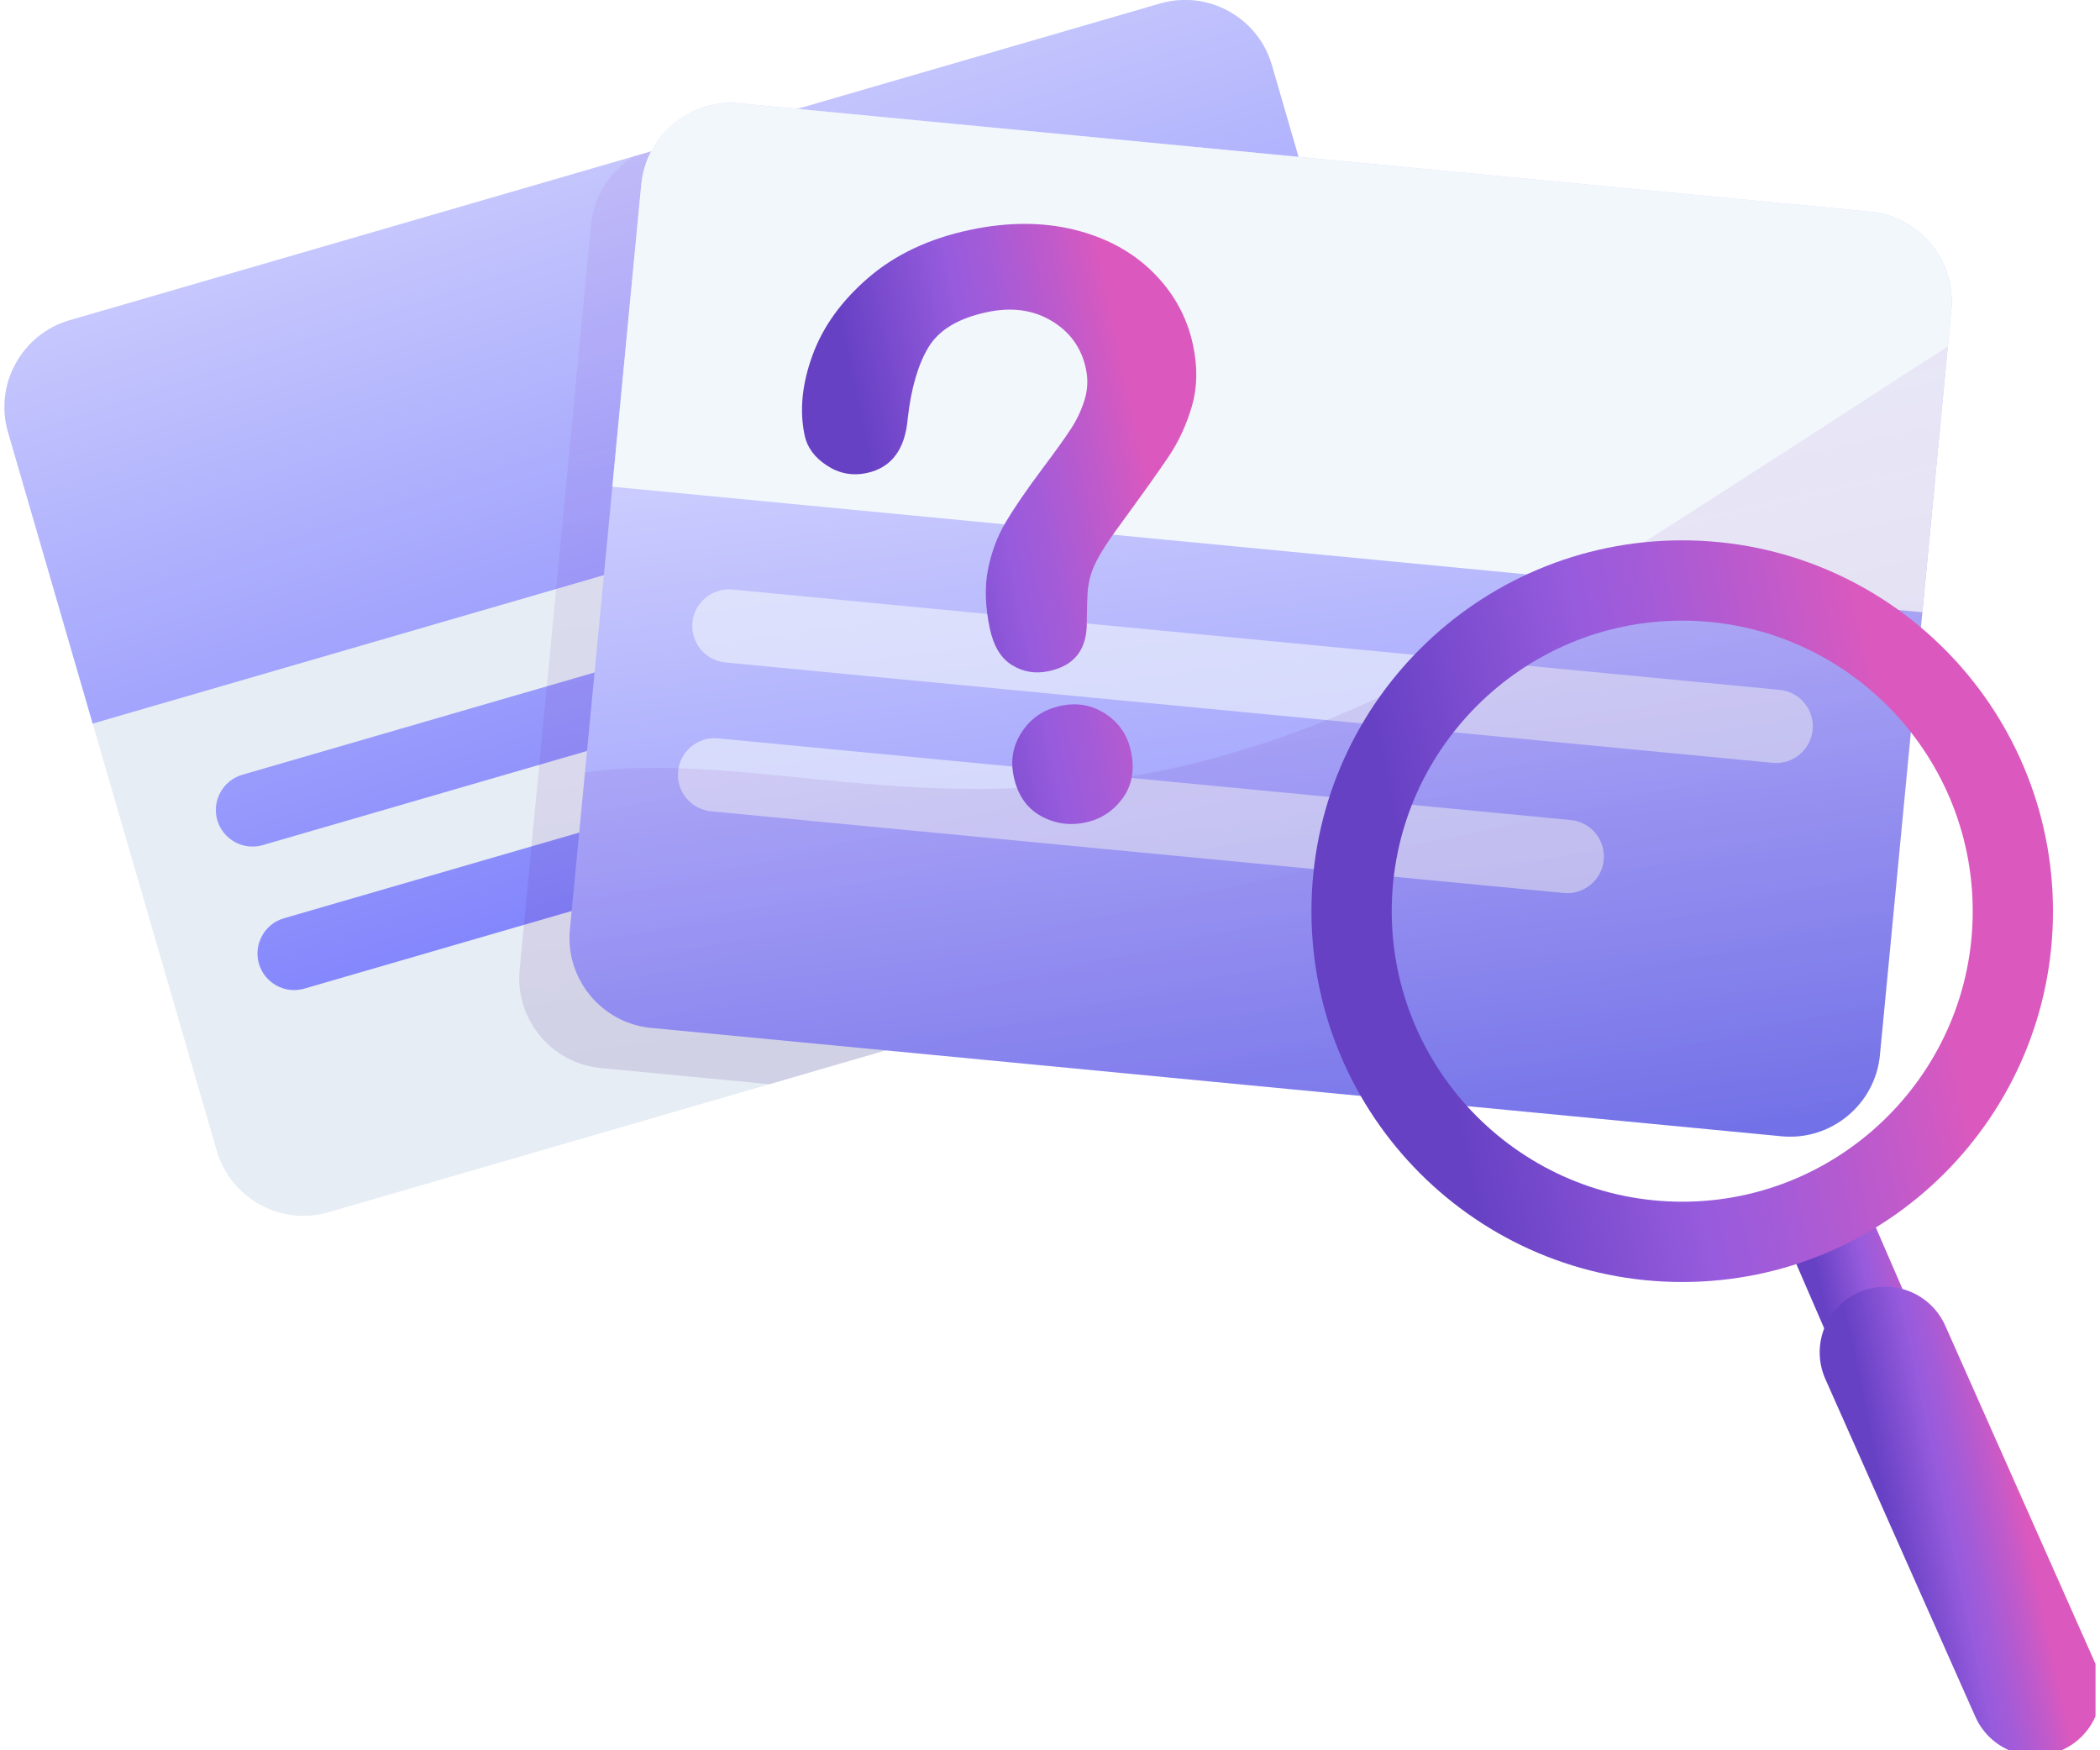 <svg width="192" height="160" viewBox="0 0 192 160" fill="none" xmlns="http://www.w3.org/2000/svg">
<g clip-path="url(#clip0_6956_112858)">
<path d="M129.747 81.864L30.022 110.818C25.674 112.084 21.087 109.552 19.82 105.203L0.729 39.488C-0.537 35.139 1.995 30.552 6.343 29.286L106.077 0.322C110.426 -0.944 115.013 1.588 116.279 5.937L135.362 71.662C136.628 76.01 134.096 80.598 129.747 81.864Z" fill="#E6EDF4"/>
<path d="M106.078 0.319L6.344 29.282C1.995 30.549 -0.528 35.136 0.729 39.484L8.472 66.145L124.023 32.594L116.28 5.934C115.014 1.585 110.427 -0.938 106.078 0.319Z" fill="url(#paint0_linear_6956_112858)"/>
<path d="M116.39 50.44L24.014 77.257C22.243 77.77 20.381 76.743 19.867 74.972C19.353 73.201 20.381 71.339 22.151 70.825L114.527 44C116.298 43.486 118.16 44.513 118.674 46.284C119.188 48.055 118.16 49.926 116.39 50.44Z" fill="url(#paint1_linear_6956_112858)"/>
<path d="M103.031 68.54L27.82 90.375C26.05 90.889 24.187 89.861 23.673 88.091C23.16 86.32 24.187 84.458 25.958 83.944L101.169 62.109C102.939 61.595 104.802 62.623 105.316 64.393C105.829 66.164 104.802 68.026 103.031 68.54Z" fill="url(#paint2_linear_6956_112858)"/>
<path opacity="0.15" d="M62.141 13.084L57.967 14.295C55.829 15.598 54.297 17.855 54.04 20.525L47.508 88.653C47.077 93.158 50.407 97.204 54.921 97.635L70.343 99.112L129.747 81.864C134.095 80.598 136.618 76.011 135.361 71.662L119.949 18.571L63.022 13.121C62.728 13.094 62.435 13.075 62.141 13.084Z" fill="url(#paint3_linear_6956_112858)"/>
<path d="M162.895 103.871L59.519 93.963C55.014 93.532 51.675 89.486 52.106 84.981L58.638 16.853C59.069 12.348 63.115 9.009 67.62 9.44L170.996 19.348C175.5 19.779 178.84 23.825 178.409 28.33L171.876 96.458C171.445 100.963 167.399 104.302 162.895 103.871Z" fill="url(#paint4_linear_6956_112858)"/>
<path d="M170.986 19.347L67.61 9.448C63.106 9.017 59.06 12.347 58.629 16.861L55.986 44.494L175.757 55.971L178.408 28.338C178.83 23.824 175.5 19.778 170.986 19.347Z" fill="#F2F7FC"/>
<path opacity="0.6" d="M162.079 69.734L66.326 60.56C64.492 60.386 63.134 58.743 63.308 56.908C63.482 55.074 65.125 53.716 66.959 53.89L162.712 63.064C164.547 63.239 165.904 64.881 165.73 66.716C165.556 68.551 163.914 69.908 162.079 69.734Z" fill="#F2F7FC"/>
<path opacity="0.6" d="M142.977 81.633L65.014 74.165C63.179 73.991 61.821 72.349 61.995 70.514C62.17 68.679 63.812 67.321 65.647 67.496L143.61 74.963C145.445 75.138 146.803 76.78 146.629 78.615C146.454 80.45 144.812 81.808 142.977 81.633Z" fill="#F2F7FC"/>
<path opacity="0.15" d="M139.822 56.209C98.234 82.384 74.849 67.659 53.482 70.604L52.106 84.98C51.675 89.484 55.005 93.53 59.519 93.962L162.895 103.87C167.4 104.301 171.445 100.971 171.877 96.457L178.088 31.668C168.959 37.521 157.005 45.402 139.822 56.209Z" fill="url(#paint5_linear_6956_112858)"/>
<path d="M73.564 39.789C73.087 37.533 73.326 35.092 74.289 32.468C75.243 29.845 76.959 27.477 79.418 25.367C81.876 23.257 84.959 21.808 88.665 21.019C92.115 20.285 95.289 20.285 98.197 20.991C101.106 21.707 103.509 23 105.408 24.881C107.307 26.762 108.537 28.991 109.078 31.551C109.509 33.569 109.473 35.432 108.977 37.12C108.482 38.817 107.785 40.331 106.885 41.679C105.986 43.028 104.353 45.312 101.986 48.551C101.335 49.459 100.821 50.248 100.454 50.909C100.087 51.569 99.83 52.156 99.693 52.67C99.555 53.184 99.473 53.688 99.436 54.175C99.408 54.67 99.381 55.523 99.362 56.744C99.436 59.312 98.28 60.844 95.904 61.349C94.665 61.615 93.546 61.432 92.528 60.799C91.509 60.175 90.84 59.056 90.5 57.468C90.078 55.468 90.014 53.679 90.326 52.083C90.638 50.487 91.179 49.037 91.968 47.707C92.757 46.386 93.858 44.78 95.271 42.89C96.509 41.239 97.399 40 97.931 39.175C98.463 38.358 98.876 37.477 99.161 36.551C99.445 35.624 99.491 34.67 99.28 33.698C98.876 31.799 97.83 30.34 96.142 29.331C94.454 28.322 92.482 28.055 90.252 28.533C87.638 29.083 85.849 30.156 84.895 31.734C83.941 33.312 83.308 35.477 82.996 38.23C82.757 41.092 81.509 42.753 79.252 43.239C77.922 43.523 76.702 43.285 75.583 42.542C74.463 41.808 73.794 40.89 73.564 39.789ZM99.243 75.184C97.794 75.496 96.427 75.294 95.142 74.578C93.867 73.863 93.041 72.67 92.684 70.982C92.362 69.487 92.619 68.111 93.454 66.872C94.28 65.624 95.454 64.844 96.977 64.523C98.473 64.202 99.84 64.45 101.078 65.257C102.317 66.065 103.096 67.212 103.408 68.716C103.757 70.377 103.5 71.799 102.638 72.982C101.775 74.147 100.647 74.89 99.243 75.184Z" fill="url(#paint6_linear_6956_112858)"/>
<path d="M166.758 111.312C171.327 121.863 175.905 132.413 180.473 142.964" stroke="url(#paint7_linear_6956_112858)" stroke-width="8" stroke-miterlimit="10" stroke-linecap="round" stroke-linejoin="round"/>
<path d="M153.803 56.734C168.446 56.734 180.363 68.651 180.363 83.294C180.363 97.936 168.446 109.853 153.803 109.853C139.161 109.853 127.244 97.936 127.244 83.294C127.244 68.651 139.161 56.734 153.803 56.734ZM153.803 49.395C135.088 49.395 119.904 64.569 119.904 83.294C119.904 102.009 135.079 117.193 153.803 117.193C172.528 117.193 187.702 102.018 187.702 83.294C187.693 64.569 172.519 49.395 153.803 49.395Z" fill="url(#paint8_linear_6956_112858)"/>
<path d="M172.371 123.625C176.94 133.919 181.518 144.203 186.087 154.497" stroke="url(#paint9_linear_6956_112858)" stroke-width="12" stroke-miterlimit="10" stroke-linecap="round" stroke-linejoin="round"/>
</g>
<defs>
<linearGradient id="paint0_linear_6956_112858" x1="49.153" y1="-3.709" x2="85.878" y2="106.645" gradientUnits="userSpaceOnUse">
<stop stop-color="#D8D9FE"/>
<stop offset="0.97" stop-color="#6669FB"/>
</linearGradient>
<linearGradient id="paint1_linear_6956_112858" x1="47.989" y1="-3.32" x2="84.714" y2="107.034" gradientUnits="userSpaceOnUse">
<stop stop-color="#D8D9FE"/>
<stop offset="0.97" stop-color="#6669FB"/>
</linearGradient>
<linearGradient id="paint2_linear_6956_112858" x1="39.012" y1="-0.334" x2="75.737" y2="110.021" gradientUnits="userSpaceOnUse">
<stop stop-color="#D8D9FE"/>
<stop offset="0.97" stop-color="#6669FB"/>
</linearGradient>
<linearGradient id="paint3_linear_6956_112858" x1="84.535" y1="27.397" x2="96.323" y2="118.212" gradientUnits="userSpaceOnUse">
<stop stop-color="#812CBE" stop-opacity="0.5"/>
<stop offset="0.172" stop-color="#7929B7" stop-opacity="0.586"/>
<stop offset="0.445" stop-color="#6222A5" stop-opacity="0.723"/>
<stop offset="0.783" stop-color="#3D1586" stop-opacity="0.891"/>
<stop offset="1" stop-color="#210C70"/>
</linearGradient>
<linearGradient id="paint4_linear_6956_112858" x1="111.116" y1="24.788" x2="125.627" y2="136.576" gradientUnits="userSpaceOnUse">
<stop stop-color="#D8D9FE"/>
<stop offset="0.97" stop-color="#6669FB"/>
</linearGradient>
<linearGradient id="paint5_linear_6956_112858" x1="110.826" y1="40.312" x2="127.11" y2="112.604" gradientUnits="userSpaceOnUse">
<stop stop-color="#812CBE" stop-opacity="0.5"/>
<stop offset="0.172" stop-color="#7929B7" stop-opacity="0.586"/>
<stop offset="0.445" stop-color="#6222A5" stop-opacity="0.723"/>
<stop offset="0.783" stop-color="#3D1586" stop-opacity="0.891"/>
<stop offset="1" stop-color="#210C70"/>
</linearGradient>
<linearGradient id="paint6_linear_6956_112858" x1="76.123" y1="51.881" x2="111.78" y2="44.325" gradientUnits="userSpaceOnUse">
<stop offset="0.146" stop-color="#6741C4"/>
<stop offset="0.442" stop-color="#975BDD"/>
<stop offset="0.537" stop-color="#A35BD8"/>
<stop offset="0.707" stop-color="#C15ACA"/>
<stop offset="0.826" stop-color="#DB59BE"/>
</linearGradient>
<linearGradient id="paint7_linear_6956_112858" x1="166.67" y1="128.608" x2="180.562" y2="125.664" gradientUnits="userSpaceOnUse">
<stop offset="0.146" stop-color="#6741C4"/>
<stop offset="0.442" stop-color="#975BDD"/>
<stop offset="0.537" stop-color="#A35BD8"/>
<stop offset="0.707" stop-color="#C15ACA"/>
<stop offset="0.826" stop-color="#DB59BE"/>
</linearGradient>
<linearGradient id="paint8_linear_6956_112858" x1="120.634" y1="90.32" x2="186.966" y2="76.264" gradientUnits="userSpaceOnUse">
<stop offset="0.146" stop-color="#6741C4"/>
<stop offset="0.442" stop-color="#975BDD"/>
<stop offset="0.537" stop-color="#A35BD8"/>
<stop offset="0.707" stop-color="#C15ACA"/>
<stop offset="0.826" stop-color="#DB59BE"/>
</linearGradient>
<linearGradient id="paint9_linear_6956_112858" x1="170.407" y1="140.933" x2="188.047" y2="137.195" gradientUnits="userSpaceOnUse">
<stop offset="0.146" stop-color="#6741C4"/>
<stop offset="0.442" stop-color="#975BDD"/>
<stop offset="0.537" stop-color="#A35BD8"/>
<stop offset="0.707" stop-color="#C15ACA"/>
<stop offset="0.826" stop-color="#DB59BE"/>
</linearGradient>
<clipPath id="clip0_6956_112858">
<rect width="191.183" height="160" fill="white" transform="translate(0.408)"/>
</clipPath>
</defs>
</svg>
